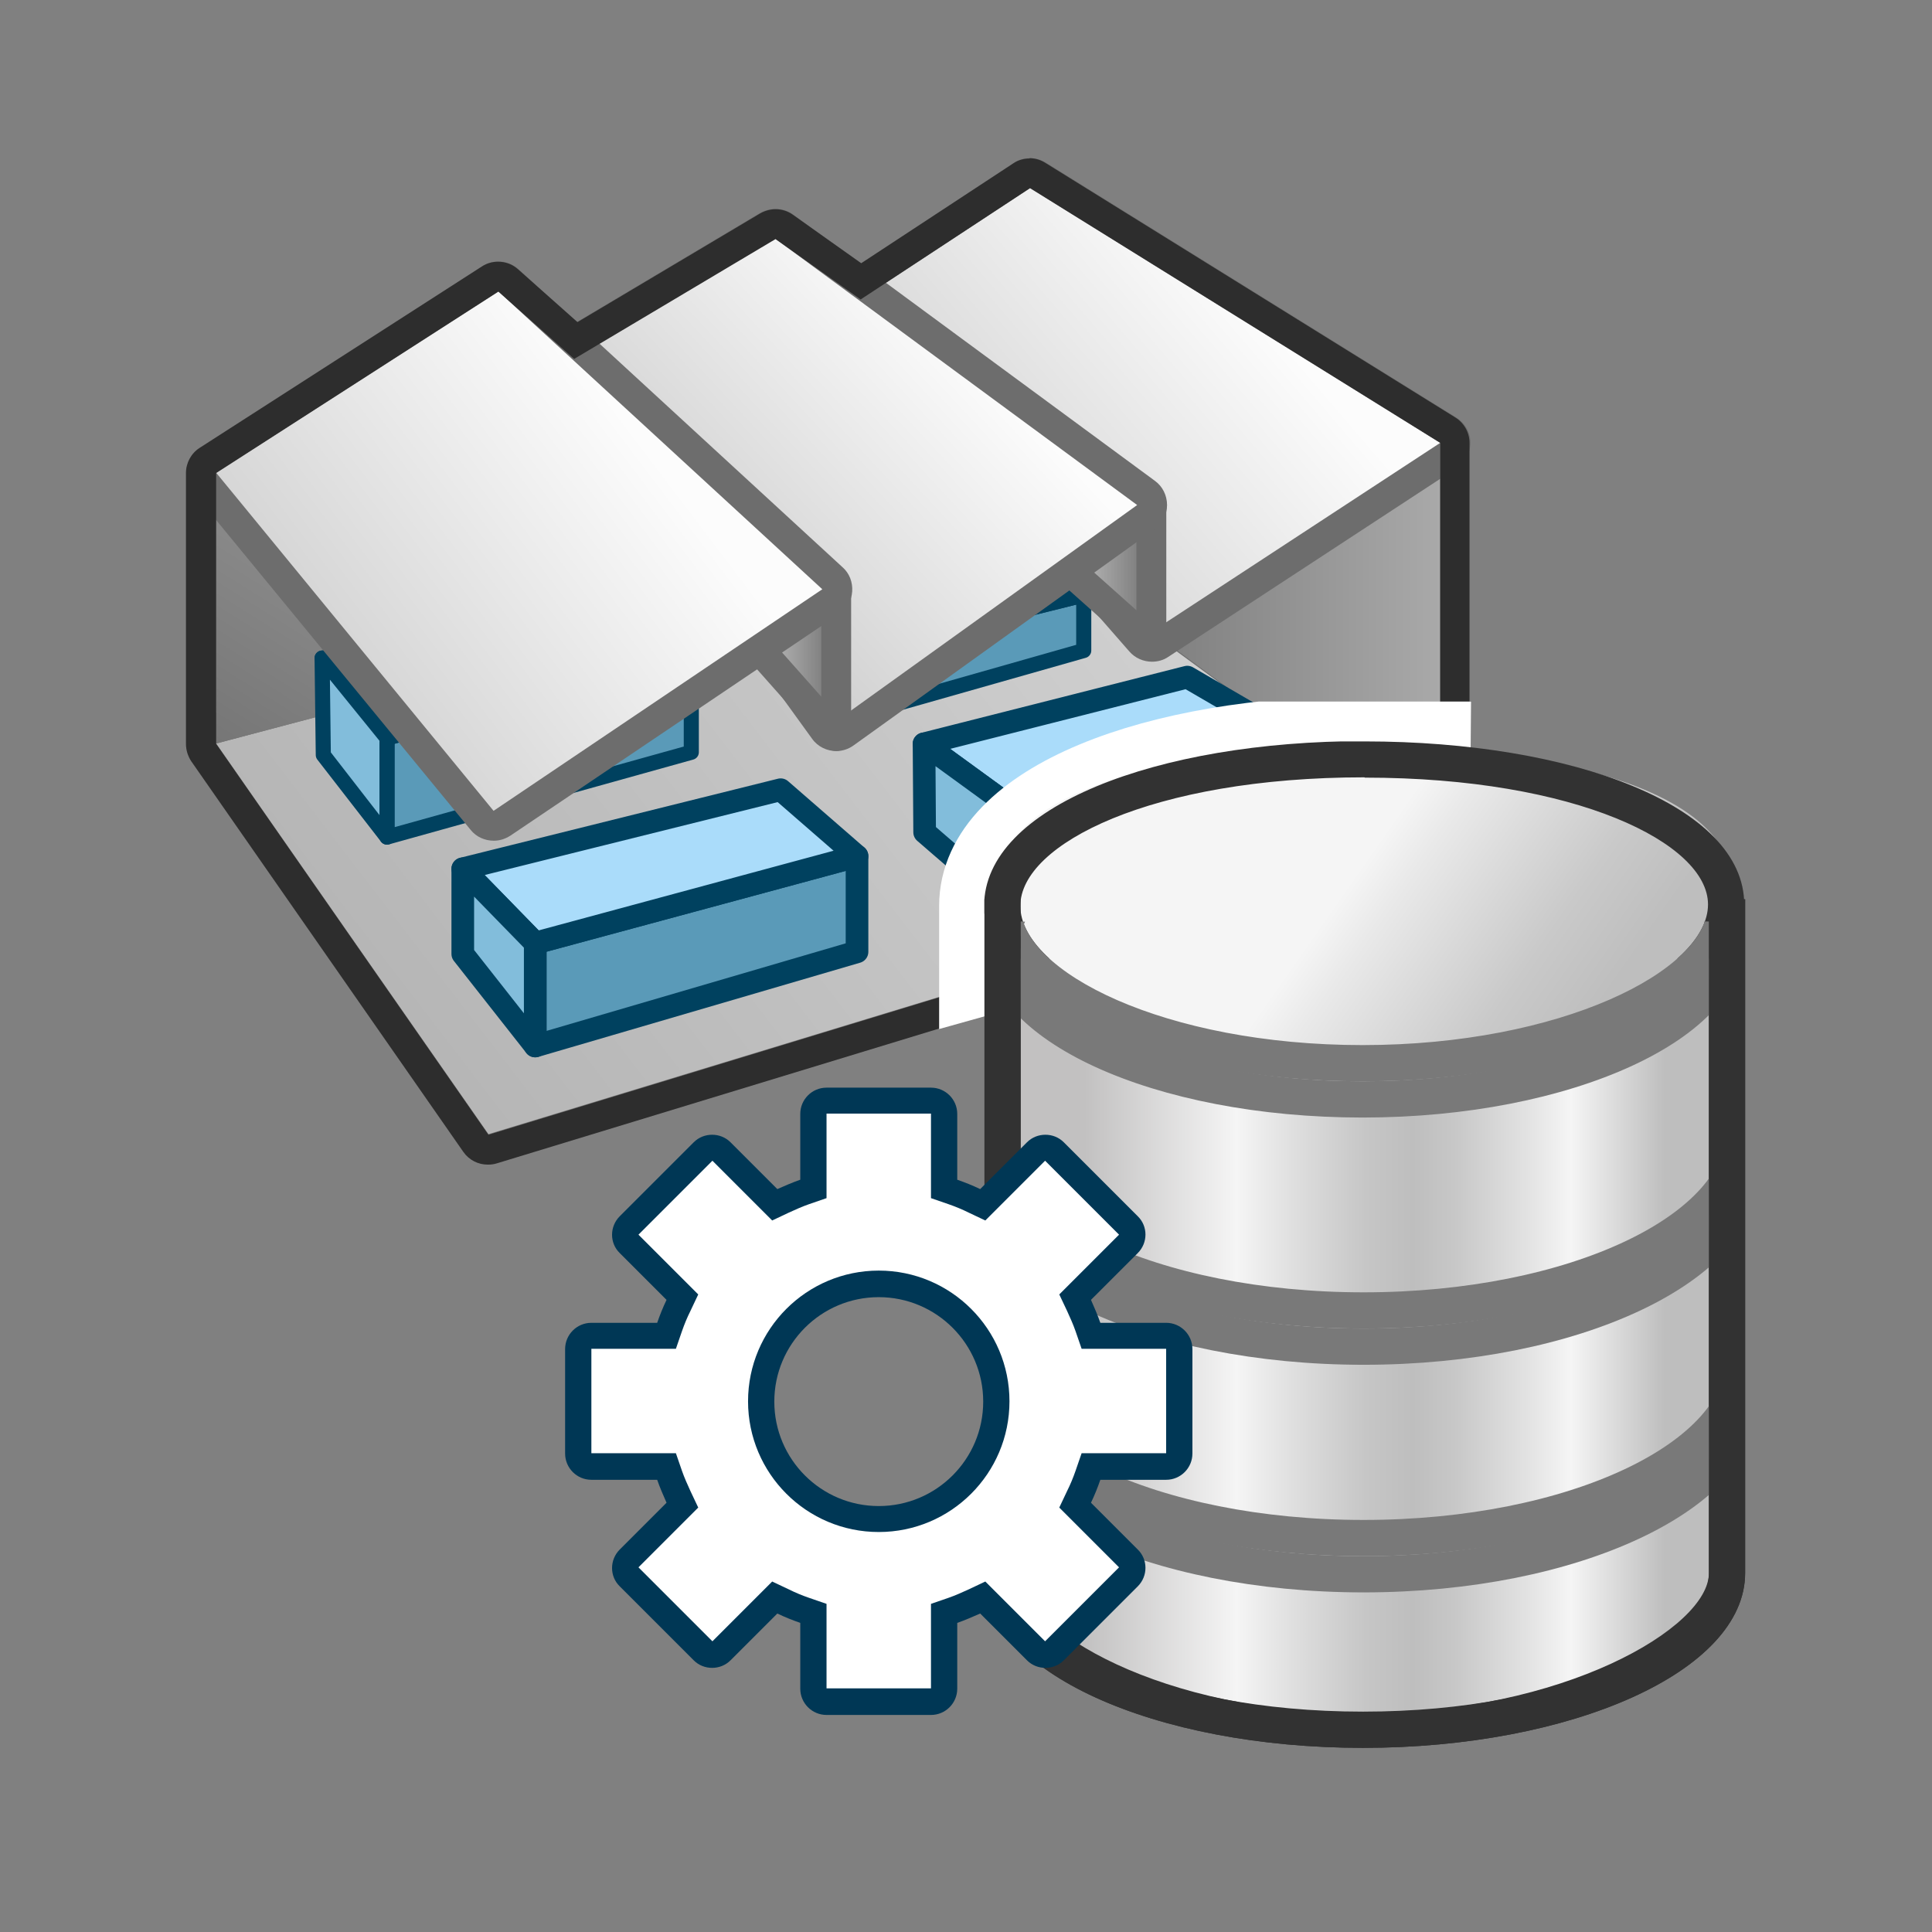 <?xml version="1.0" encoding="UTF-8"?><svg id="ok_on" xmlns="http://www.w3.org/2000/svg" xmlns:xlink="http://www.w3.org/1999/xlink" viewBox="0 0 64 64"><rect x="0" y="0" width="64" height="64" fill="#808080" stroke="none"/><defs><style>.cls-1{fill:#797979;}.cls-2{fill:url(#linear-gradient-2);}.cls-3{fill:#fff;}.cls-4{stroke-width:1.2px;}.cls-4,.cls-5{stroke:#797979;}.cls-4,.cls-5,.cls-6{stroke-miterlimit:10;}.cls-4,.cls-5,.cls-6,.cls-7{fill:none;}.cls-8{fill:url(#linear-gradient-6);}.cls-9{clip-path:url(#clippath-2);}.cls-10{fill:#323232;}.cls-11{fill:#151515;}.cls-12{opacity:0;}.cls-5{stroke-width:1.2px;}.cls-13{fill:#003755;}.cls-14{fill:url(#linear-gradient-11);}.cls-15{fill:#aadcfa;}.cls-15,.cls-16,.cls-17,.cls-18,.cls-19,.cls-20,.cls-21,.cls-22,.cls-23,.cls-24,.cls-25{stroke-linejoin:round;}.cls-15,.cls-16,.cls-17,.cls-18,.cls-20,.cls-21,.cls-22,.cls-23,.cls-25{stroke-linecap:round;}.cls-15,.cls-16,.cls-18,.cls-19,.cls-20,.cls-22,.cls-23,.cls-24,.cls-25{stroke:#00415f;}.cls-15,.cls-19,.cls-20,.cls-22,.cls-24{stroke-width:.75px;}.cls-16,.cls-18,.cls-23,.cls-25{stroke-width:.5px;}.cls-16,.cls-20,.cls-24{fill:#5a9ab8;}.cls-17{fill:url(#linear-gradient-7);}.cls-17,.cls-21{stroke:#6d6d6d;stroke-width:.99px;}.cls-6{stroke:#fff;stroke-width:3px;}.cls-26{clip-path:url(#clippath-1);}.cls-27{clip-path:url(#clippath-4);}.cls-28{fill:url(#linear-gradient-10);}.cls-18{fill:url(#linear-gradient-4);}.cls-19,.cls-22,.cls-23{fill:#82bddb;}.cls-21{fill:url(#linear-gradient-9);}.cls-29{clip-path:url(#clippath);}.cls-30{clip-path:url(#clippath-3);}.cls-31{fill:#2d2d2d;}.cls-32{fill:url(#linear-gradient-3);}.cls-33{fill:url(#linear-gradient);}.cls-34{fill:#6d6d6d;}.cls-25{fill:url(#linear-gradient-5);}.cls-35{fill:url(#linear-gradient-8);}.cls-36{fill:url(#linear-gradient-12);}.cls-37{fill:url(#linear-gradient-13);}</style><linearGradient id="linear-gradient" x1="76.51" y1="-11.37" x2="12.47" y2="37.78" gradientUnits="userSpaceOnUse"><stop offset="0" stop-color="#fcfcfc"/><stop offset="1" stop-color="#b3b3b3"/></linearGradient><linearGradient id="linear-gradient-2" x1="23.03" y1="1.76" x2="7.75" y2="26.13" gradientUnits="userSpaceOnUse"><stop offset="0" stop-color="#c9c9c9"/><stop offset="1" stop-color="#737373"/></linearGradient><linearGradient id="linear-gradient-3" x1="36.86" y1="21.32" x2="66.04" y2="21.32" gradientUnits="userSpaceOnUse"><stop offset="0" stop-color="#787878"/><stop offset="1" stop-color="#fcfcfc"/></linearGradient><linearGradient id="linear-gradient-4" x1="26.11" y1="19.81" x2="35.9" y2="19.81" gradientUnits="userSpaceOnUse"><stop offset=".1" stop-color="#195a72"/><stop offset=".5" stop-color="#5a9cb5"/><stop offset="1" stop-color="#93d2f0"/></linearGradient><linearGradient id="linear-gradient-5" x1="6.3" y1="22.32" x2="18.52" y2="22.32" xlink:href="#linear-gradient-4"/><linearGradient id="linear-gradient-6" x1="41.14" y1="9.69" x2="25.29" y2="23.26" xlink:href="#linear-gradient"/><linearGradient id="linear-gradient-7" x1="35.26" y1="19.02" x2="38.14" y2="19.02" xlink:href="#linear-gradient-2"/><linearGradient id="linear-gradient-8" x1="31.67" y1="11.23" x2="17.77" y2="24.11" xlink:href="#linear-gradient"/><linearGradient id="linear-gradient-9" x1="24.94" y1="21.95" x2="27.7" y2="21.95" xlink:href="#linear-gradient-2"/><linearGradient id="linear-gradient-10" x1="21.21" y1="14.55" x2="2.96" y2="28.4" xlink:href="#linear-gradient"/><clipPath id="clippath"><polygon id="SVGID" class="cls-7" points="48.68 29.17 30.64 34.22 30.64 23.24 48.73 23.24 48.68 29.17"/></clipPath><linearGradient id="linear-gradient-11" x1="38.54" y1="25.19" x2="52.38" y2="34.88" gradientUnits="userSpaceOnUse"><stop offset="0" stop-color="#bebebe"/><stop offset=".13" stop-color="#d6d6d6"/><stop offset=".27" stop-color="#ececec"/><stop offset=".36" stop-color="#f5f5f5"/><stop offset=".5" stop-color="#ddd"/><stop offset=".65" stop-color="#cbcbcb"/><stop offset=".81" stop-color="#c1c1c1"/><stop offset=".99" stop-color="#bebebe"/></linearGradient><linearGradient id="linear-gradient-12" x1="35.92" y1="43.84" x2="55.34" y2="43.84" gradientUnits="userSpaceOnUse"><stop offset="0" stop-color="#c2c1c1"/><stop offset=".26" stop-color="#f5f5f5"/><stop offset=".36" stop-color="#dedede"/><stop offset=".48" stop-color="#c6c6c6"/><stop offset=".56" stop-color="#bebebe"/><stop offset=".63" stop-color="#c7c7c7"/><stop offset=".75" stop-color="#e1e1e1"/><stop offset=".83" stop-color="#f5f5f5"/><stop offset=".99" stop-color="#bebebe"/></linearGradient><clipPath id="clippath-1"><polygon id="SVGID-2" class="cls-7" points="56.61 52.03 54.28 52.93 35.6 52.93 33.81 52.07 33.81 45.46 56.61 45.46 56.61 52.03"/></clipPath><clipPath id="clippath-2"><polygon id="SVGID-3" class="cls-7" points="56.61 45.98 33.81 45.98 33.81 38.67 56.61 38.83 56.61 45.98"/></clipPath><linearGradient id="linear-gradient-13" x1="38.55" y1="24.79" x2="52.39" y2="34.48" gradientUnits="userSpaceOnUse"><stop offset="0" stop-color="#f5f5f5"/><stop offset=".03" stop-color="#f5f5f5"/><stop offset=".45" stop-color="#f5f5f5"/><stop offset=".54" stop-color="#e9e9e9"/><stop offset=".83" stop-color="#c9c9c9"/><stop offset=".99" stop-color="#bebebe"/></linearGradient><clipPath id="clippath-3"><rect id="SVGID-4" class="cls-7" x="32.61" y="24.56" width="25.2" height="7.2"/></clipPath><clipPath id="clippath-4"><rect id="SVGID-5" class="cls-7" x="33.81" y="30.53" width="22.8" height="7.23"/></clipPath></defs><g id="Usine_copy"><g><path class="cls-33" d="m16.18,38.07c-.16,0-.31-.08-.41-.21l-9.02-12.94c-.09-.13-.11-.3-.06-.45.06-.15.18-.27.34-.31l26.43-7s.08-.02.13-.02c.1,0,.21.03.29.1l14.12,10.34c.15.11.23.3.2.48s-.17.34-.34.39l-31.53,9.6s-.1.02-.14.02Z"/><path class="cls-34" d="m33.59,17.63l14.12,10.34-31.53,9.6-9.02-12.94,26.43-7m0-.99c-.08,0-.17.01-.25.03l-26.43,7c-.31.08-.56.31-.68.62-.11.3-.07.64.12.91l9.02,12.94c.19.27.49.42.81.42.1,0,.19-.01.29-.04l31.53-9.6c.36-.11.62-.41.69-.78.06-.37-.09-.74-.39-.96l-14.12-10.34c-.17-.13-.38-.19-.59-.19h0Z"/></g><polygon class="cls-2" points="7.15 15.7 7.16 24.63 17.56 21.88 7.15 15.7"/><polygon class="cls-32" points="47.7 14.67 47.7 27.97 32.07 16.44 47.7 14.67"/><g><polygon class="cls-20" points="42.58 24.32 42.58 27.28 33.51 30.06 33.51 26.75 42.58 24.32"/><polygon class="cls-15" points="30.61 24.64 33.51 26.75 42.58 24.32 39.33 22.43 30.61 24.64"/><polygon class="cls-22" points="30.61 24.64 30.63 27.57 33.51 30.06 33.51 26.75 30.61 24.64"/></g><g><polygon class="cls-24" points="28.39 28.36 17.73 31.24 17.73 34.65 28.39 31.53 28.39 28.36"/><polygon class="cls-15" points="25.86 26.16 15.33 28.78 17.73 31.24 28.39 28.36 25.86 26.16"/><polygon class="cls-19" points="17.73 34.65 17.73 31.24 15.33 28.78 15.33 31.6 17.73 34.65"/></g><g><polygon class="cls-16" points="28.3 23.71 35.9 21.55 35.9 19.71 28.22 21.62 28.3 23.71"/><polygon class="cls-23" points="26.11 19.44 28.22 21.5 28.22 23.71 26.11 21.27 26.11 19.44"/><polygon class="cls-18" points="33.41 18.01 35.9 19.71 28.22 21.62 26.11 19.44 33.41 18.01"/></g><g><polygon class="cls-16" points="22.9 21.64 22.9 24.92 12.82 27.73 12.82 24.45 22.9 21.64"/><polygon class="cls-25" points="10.67 21.8 12.82 24.45 22.9 21.64 21.51 20.2 10.67 21.8"/><polygon class="cls-23" points="12.82 27.73 10.71 25.01 10.67 21.8 12.82 24.45 12.82 27.73"/></g><g><path class="cls-8" d="m38.14,21.42c-.14,0-.28-.06-.37-.17l-9.63-11.02c-.09-.11-.14-.25-.12-.39s.1-.27.22-.35l5.6-3.68c.08-.05.18-.08.27-.08s.18.02.26.07l13.59,8.44c.14.09.23.25.23.42s-.08.33-.22.42l-9.56,6.26c-.08.05-.18.08-.27.08Z"/><path class="cls-34" d="m34.12,6.23l13.59,8.44-9.56,6.26-9.63-11.02,5.6-3.68m0-.99c-.19,0-.38.05-.54.16l-5.6,3.68c-.24.16-.4.41-.44.69-.04.28.05.57.24.79l9.63,11.02c.19.22.47.34.75.34.19,0,.38-.05.54-.16l9.56-6.26c.28-.19.45-.5.45-.84,0-.34-.18-.65-.47-.83l-13.59-8.44c-.16-.1-.34-.15-.52-.15h0Z"/></g><polygon class="cls-17" points="38.14 16.72 38.14 21.32 35.26 18.75 38.14 16.72"/><g><path class="cls-35" d="m27.7,24.38c-.15,0-.3-.07-.4-.21l-8.69-12.01c-.08-.11-.11-.25-.08-.39.03-.14.11-.25.23-.33l6.67-3.97c.08-.05.17-.07.25-.07.1,0,.21.03.29.1l11.98,8.82c.13.09.2.24.2.4s-.08.31-.21.4l-9.97,7.16c-.09.06-.19.09-.29.09Z"/><path class="cls-34" d="m25.69,7.91l11.98,8.82-9.97,7.16-8.69-12.01,6.67-3.97m0-.99c-.17,0-.35.05-.51.14l-6.67,3.97c-.24.14-.41.38-.46.65-.06.27,0,.56.17.78l8.69,12.01c.19.27.5.41.8.41.2,0,.4-.06.58-.19l9.97-7.16c.26-.18.41-.48.41-.8,0-.32-.15-.62-.4-.8l-11.98-8.82c-.17-.13-.38-.19-.59-.19h0Z"/></g><polygon class="cls-21" points="27.7 19.52 27.7 24.38 24.94 21.27 27.7 19.52"/><g><path class="cls-28" d="m16.36,27.36c-.14,0-.29-.06-.38-.18L6.78,15.98c-.09-.11-.13-.25-.11-.39.02-.14.1-.26.22-.34l9.35-6.02c.08-.05.17-.08.27-.08.12,0,.24.04.33.13l10.73,9.88c.11.1.17.25.16.4-.01.15-.09.29-.22.37l-10.89,7.34c-.08.06-.18.08-.28.08Z"/><path class="cls-34" d="m16.51,9.65l10.73,9.87-10.89,7.34L7.16,15.66l9.35-6.01m0-.99c-.19,0-.37.05-.54.16l-9.35,6.01c-.24.15-.4.4-.44.68-.04.28.03.56.21.78l9.2,11.2c.19.24.48.36.77.36.19,0,.38-.06.55-.17l10.89-7.34c.25-.17.41-.44.43-.75.02-.3-.09-.6-.32-.8l-10.73-9.87c-.19-.17-.43-.26-.67-.26h0Z"/></g><path class="cls-31" d="m34.12,6.23l13.59,8.44v13.31l-31.53,9.61-9.02-12.95v-8.97s9.35-6.01,9.35-6.01l2.51,2.23,6.67-3.97,2.82,2,5.6-3.68m0-.99c-.19,0-.38.05-.54.16l-5.04,3.31-2.27-1.61c-.17-.12-.37-.18-.57-.18-.17,0-.35.05-.51.14l-6.05,3.6-1.97-1.75c-.19-.17-.42-.25-.66-.25-.19,0-.37.05-.54.16l-9.35,6.01c-.28.18-.45.5-.45.83v8.97c0,.2.06.4.17.57l9.02,12.95c.19.27.49.42.81.42.1,0,.19-.01.29-.04l31.53-9.61c.42-.13.7-.51.7-.95v-13.31c0-.34-.18-.66-.47-.84l-13.59-8.44c-.16-.1-.34-.15-.52-.15h0Z"/></g><g id="Layer_47_copy_4"><g id="Database_REvu_ok"><g id="_C_"><g class="cls-29"><path class="cls-6" d="m48.85,24.76s-2.38-.21-3.64-.21c-6.88,0-12.6,2.18-12.6,5.46,0,1.37,0,4.35,0,4.35"/></g></g><g><path class="cls-14" d="m57.37,29.73c0-3.03-5.45-4.59-12.17-4.59s-12.17,1.56-12.17,4.59,5.45,5.49,12.17,5.49,12.17-2.46,12.17-5.49Z"/><g class="cls-12"><path class="cls-11" d="m45.2,27.29c7.04,0,10.03,1.75,10.03,2.45,0,.97-3.51,3.35-10.03,3.35s-10.03-2.38-10.03-3.35c0-.7,2.98-2.45,10.03-2.45m0-2.14c-6.72,0-12.17,1.56-12.17,4.59s5.45,5.49,12.17,5.49,12.17-2.46,12.17-5.49-5.45-4.59-12.17-4.59h0Z"/></g></g></g></g><g id="Layer_47_copy_5"><g id="Database_REvu_ok-2"><g><path class="cls-36" d="m45.15,57.3c-6.58,0-11.94-2.33-11.94-5.2v-21.72h24v21.72c0,2.82-5.52,5.2-12.06,5.2Z"/><path class="cls-10" d="m56.61,30.99v21.12c0,2.17-4.71,4.59-11.46,4.59s-11.34-2.42-11.34-4.59v-21.12h22.8m1.2-1.2h-25.2v22.32c0,3.28,5.65,5.79,12.54,5.79s12.66-2.52,12.66-5.79v-22.32h0Z"/></g><g id="_C_ok"><g class="cls-26"><path class="cls-5" d="m32.57,45.01c0,3.28,5.64,5.94,12.6,5.94s12.6-2.66,12.6-5.94"/><path class="cls-5" d="m32.57,46.21c0,3.28,5.64,5.94,12.6,5.94s12.6-2.66,12.6-5.94"/></g></g><g id="_C_ok-2"><g class="cls-9"><path class="cls-5" d="m32.57,38.67c0,3.28,5.64,5.94,12.6,5.94s12.6-2.66,12.6-5.94"/><path class="cls-4" d="m32.57,37.47c0,3.28,5.64,5.94,12.6,5.94s12.6-2.66,12.6-5.94"/></g></g><g><path class="cls-14" d="m57.37,29.73c0-3.03-5.45-4.59-12.17-4.59s-12.17,1.56-12.17,4.59,5.45,5.49,12.17,5.49,12.17-2.46,12.17-5.49Z"/><g class="cls-12"><path class="cls-11" d="m45.2,27.29c7.04,0,10.03,1.75,10.03,2.45,0,.97-3.51,3.35-10.03,3.35s-10.03-2.38-10.03-3.35c0-.7,2.98-2.45,10.03-2.45m0-2.14c-6.72,0-12.17,1.56-12.17,4.59s5.45,5.49,12.17,5.49,12.17-2.46,12.17-5.49-5.45-4.59-12.17-4.59h0Z"/></g></g><g><path class="cls-37" d="m57.38,29.34c0-3.03-5.45-4.59-12.17-4.59s-12.17,1.56-12.17,4.59,5.45,5.49,12.17,5.49,12.17-2.46,12.17-5.49Z"/><g class="cls-12"><path class="cls-11" d="m45.21,26.89c7.04,0,10.03,1.75,10.03,2.45,0,.97-3.51,3.35-10.03,3.35s-10.03-2.38-10.03-3.35c0-.7,2.98-2.45,10.03-2.45m0-2.14c-6.72,0-12.17,1.56-12.17,4.59s5.45,5.49,12.17,5.49,12.17-2.46,12.17-5.49-5.45-4.59-12.17-4.59h0Z"/></g></g><g id="_C_-2"><g class="cls-30"><path class="cls-10" d="m45.21,25.76c7.02,0,11.37,2.18,11.37,4.2,0,2.2-4.89,4.66-11.44,4.66s-11.34-2.43-11.34-4.61c0-2.05,4.36-4.26,11.4-4.26m0-1.2c-6.88,0-12.6,2.18-12.6,5.46s5.65,5.81,12.54,5.81,12.64-2.59,12.64-5.86-5.69-5.4-12.57-5.4h0Z"/></g></g><g id="_C_ok-3"><g class="cls-27"><path class="cls-1" d="m45.21,26.96c7.02,0,11.37,2.18,11.37,4.2,0,2.2-4.89,4.66-11.44,4.66s-11.34-2.43-11.34-4.61c0-2.05,4.36-4.26,11.4-4.26m0-1.2c-6.88,0-12.6,2.18-12.6,5.46s5.65,5.81,12.54,5.81,12.64-2.59,12.64-5.86-5.69-5.4-12.57-5.4h0Z"/><path class="cls-1" d="m45.21,25.76c7.02,0,11.37,2.18,11.37,4.2,0,2.2-4.89,4.66-11.44,4.66s-11.34-2.43-11.34-4.61c0-2.05,4.36-4.26,11.4-4.26m0-1.2c-6.88,0-12.6,2.18-12.6,5.46s5.65,5.81,12.54,5.81,12.64-2.59,12.64-5.86-5.69-5.4-12.57-5.4h0Z"/></g></g><path class="cls-10" d="m56.61,29.79v22.32c0,1.81-4.83,4.65-11.46,4.65s-11.34-2.78-11.34-4.65v-22.32h-1.19v22.32c-.01,3.28,5.64,5.79,12.53,5.79s12.66-2.52,12.66-5.79v-22.32h-1.2Z"/></g></g><g id="Layer_45_copy_4"><g><path class="cls-3" d="m27.38,56.37c-.24,0-.43-.19-.43-.43v-2.49l-.29-.1c-.24-.09-.48-.19-.71-.3l-.28-.13-1.76,1.76c-.08.08-.19.13-.31.13s-.22-.04-.31-.13l-2.45-2.45c-.08-.08-.13-.19-.13-.31s.04-.22.13-.31l1.76-1.76-.13-.28c-.11-.23-.21-.47-.3-.71l-.1-.29h-2.49c-.24,0-.43-.19-.43-.43v-3.46c0-.24.19-.43.43-.43h2.49l.1-.29c.09-.24.19-.48.3-.71l.13-.28-1.76-1.76c-.08-.08-.13-.19-.13-.31s.04-.22.13-.3l2.45-2.45c.08-.08.19-.13.31-.13s.22.04.31.13l1.76,1.76.28-.13c.23-.11.47-.21.71-.3l.29-.1v-2.49c0-.24.19-.43.43-.43h3.46c.24,0,.43.19.43.43v2.49l.29.1c.24.09.48.19.71.3l.28.13,1.76-1.76c.08-.08.19-.13.31-.13s.22.04.31.13l2.45,2.45c.17.17.17.44,0,.61l-1.76,1.76.13.28c.11.23.21.47.29.71l.1.29h2.49c.24,0,.43.19.43.43v3.46c0,.24-.19.43-.43.43h-2.49l-.1.29c-.09.24-.18.48-.29.71l-.13.28,1.76,1.76c.17.17.17.44,0,.61l-2.45,2.45c-.08.08-.19.13-.31.13s-.22-.04-.31-.13l-1.76-1.76-.28.13c-.23.11-.47.21-.71.3l-.29.1v2.49c0,.24-.19.43-.43.43h-3.46Zm1.73-13.86c-2.15,0-3.9,1.75-3.9,3.9s1.75,3.9,3.9,3.9,3.9-1.75,3.9-3.9-1.75-3.9-3.9-3.9Z"/><path class="cls-13" d="m30.84,36.89v2.8l.58.2c.23.08.45.17.67.28l.55.26.43-.43,1.55-1.55,2.45,2.45-1.55,1.55-.43.43.26.55c.1.22.2.44.28.67l.2.58h2.8v3.46h-2.8l-.2.58c-.08.23-.17.45-.28.67l-.26.55.43.43,1.55,1.55-2.45,2.45-1.55-1.55-.43-.43-.55.26c-.22.1-.44.2-.67.28l-.58.2v2.8h-3.46v-2.8l-.58-.2c-.23-.08-.45-.17-.67-.28l-.55-.26-.43.43-1.55,1.55-2.45-2.45,1.55-1.55.43-.43-.26-.55c-.1-.22-.2-.44-.28-.67l-.2-.58h-2.8v-3.46h2.8l.2-.58c.08-.23.17-.45.28-.67l.26-.55-.43-.43-1.55-1.55,2.45-2.45,1.55,1.55.43.43.55-.26c.22-.1.44-.2.67-.28l.58-.2v-2.8h3.46m-1.73,13.86c2.39,0,4.33-1.94,4.33-4.33s-1.94-4.33-4.33-4.33-4.33,1.94-4.33,4.33,1.94,4.33,4.33,4.33m1.73-14.72h-3.46c-.48,0-.87.39-.87.87v2.18c-.26.09-.51.2-.76.31l-1.55-1.55c-.17-.17-.39-.25-.61-.25s-.44.08-.61.25l-2.45,2.45c-.34.34-.34.89,0,1.22l1.55,1.55c-.12.25-.22.5-.31.76h-2.18c-.48,0-.87.39-.87.87v3.46c0,.48.39.87.87.87h2.18c.09.26.2.51.31.76l-1.55,1.55c-.34.34-.34.89,0,1.22l2.45,2.45c.17.17.39.25.61.25s.44-.08.61-.25l1.55-1.55c.25.12.5.22.76.31v2.18c0,.48.39.87.87.87h3.46c.48,0,.87-.39.87-.87v-2.18c.26-.09.51-.2.76-.31l1.55,1.55c.17.17.39.25.61.25s.44-.08.61-.25l2.45-2.45c.34-.34.34-.89,0-1.22l-1.55-1.55c.12-.25.22-.5.31-.76h2.18c.48,0,.87-.39.87-.87v-3.46c0-.48-.39-.87-.87-.87h-2.18c-.09-.26-.2-.51-.31-.76l1.55-1.55c.34-.34.34-.89,0-1.22l-2.45-2.45c-.17-.17-.39-.25-.61-.25s-.44.08-.61.25l-1.55,1.55c-.25-.12-.5-.22-.76-.31v-2.18c0-.48-.39-.87-.87-.87h0Zm-1.73,13.86c-1.91,0-3.46-1.55-3.46-3.46s1.55-3.46,3.46-3.46,3.46,1.55,3.46,3.46-1.55,3.46-3.46,3.46h0Z"/></g></g></svg>